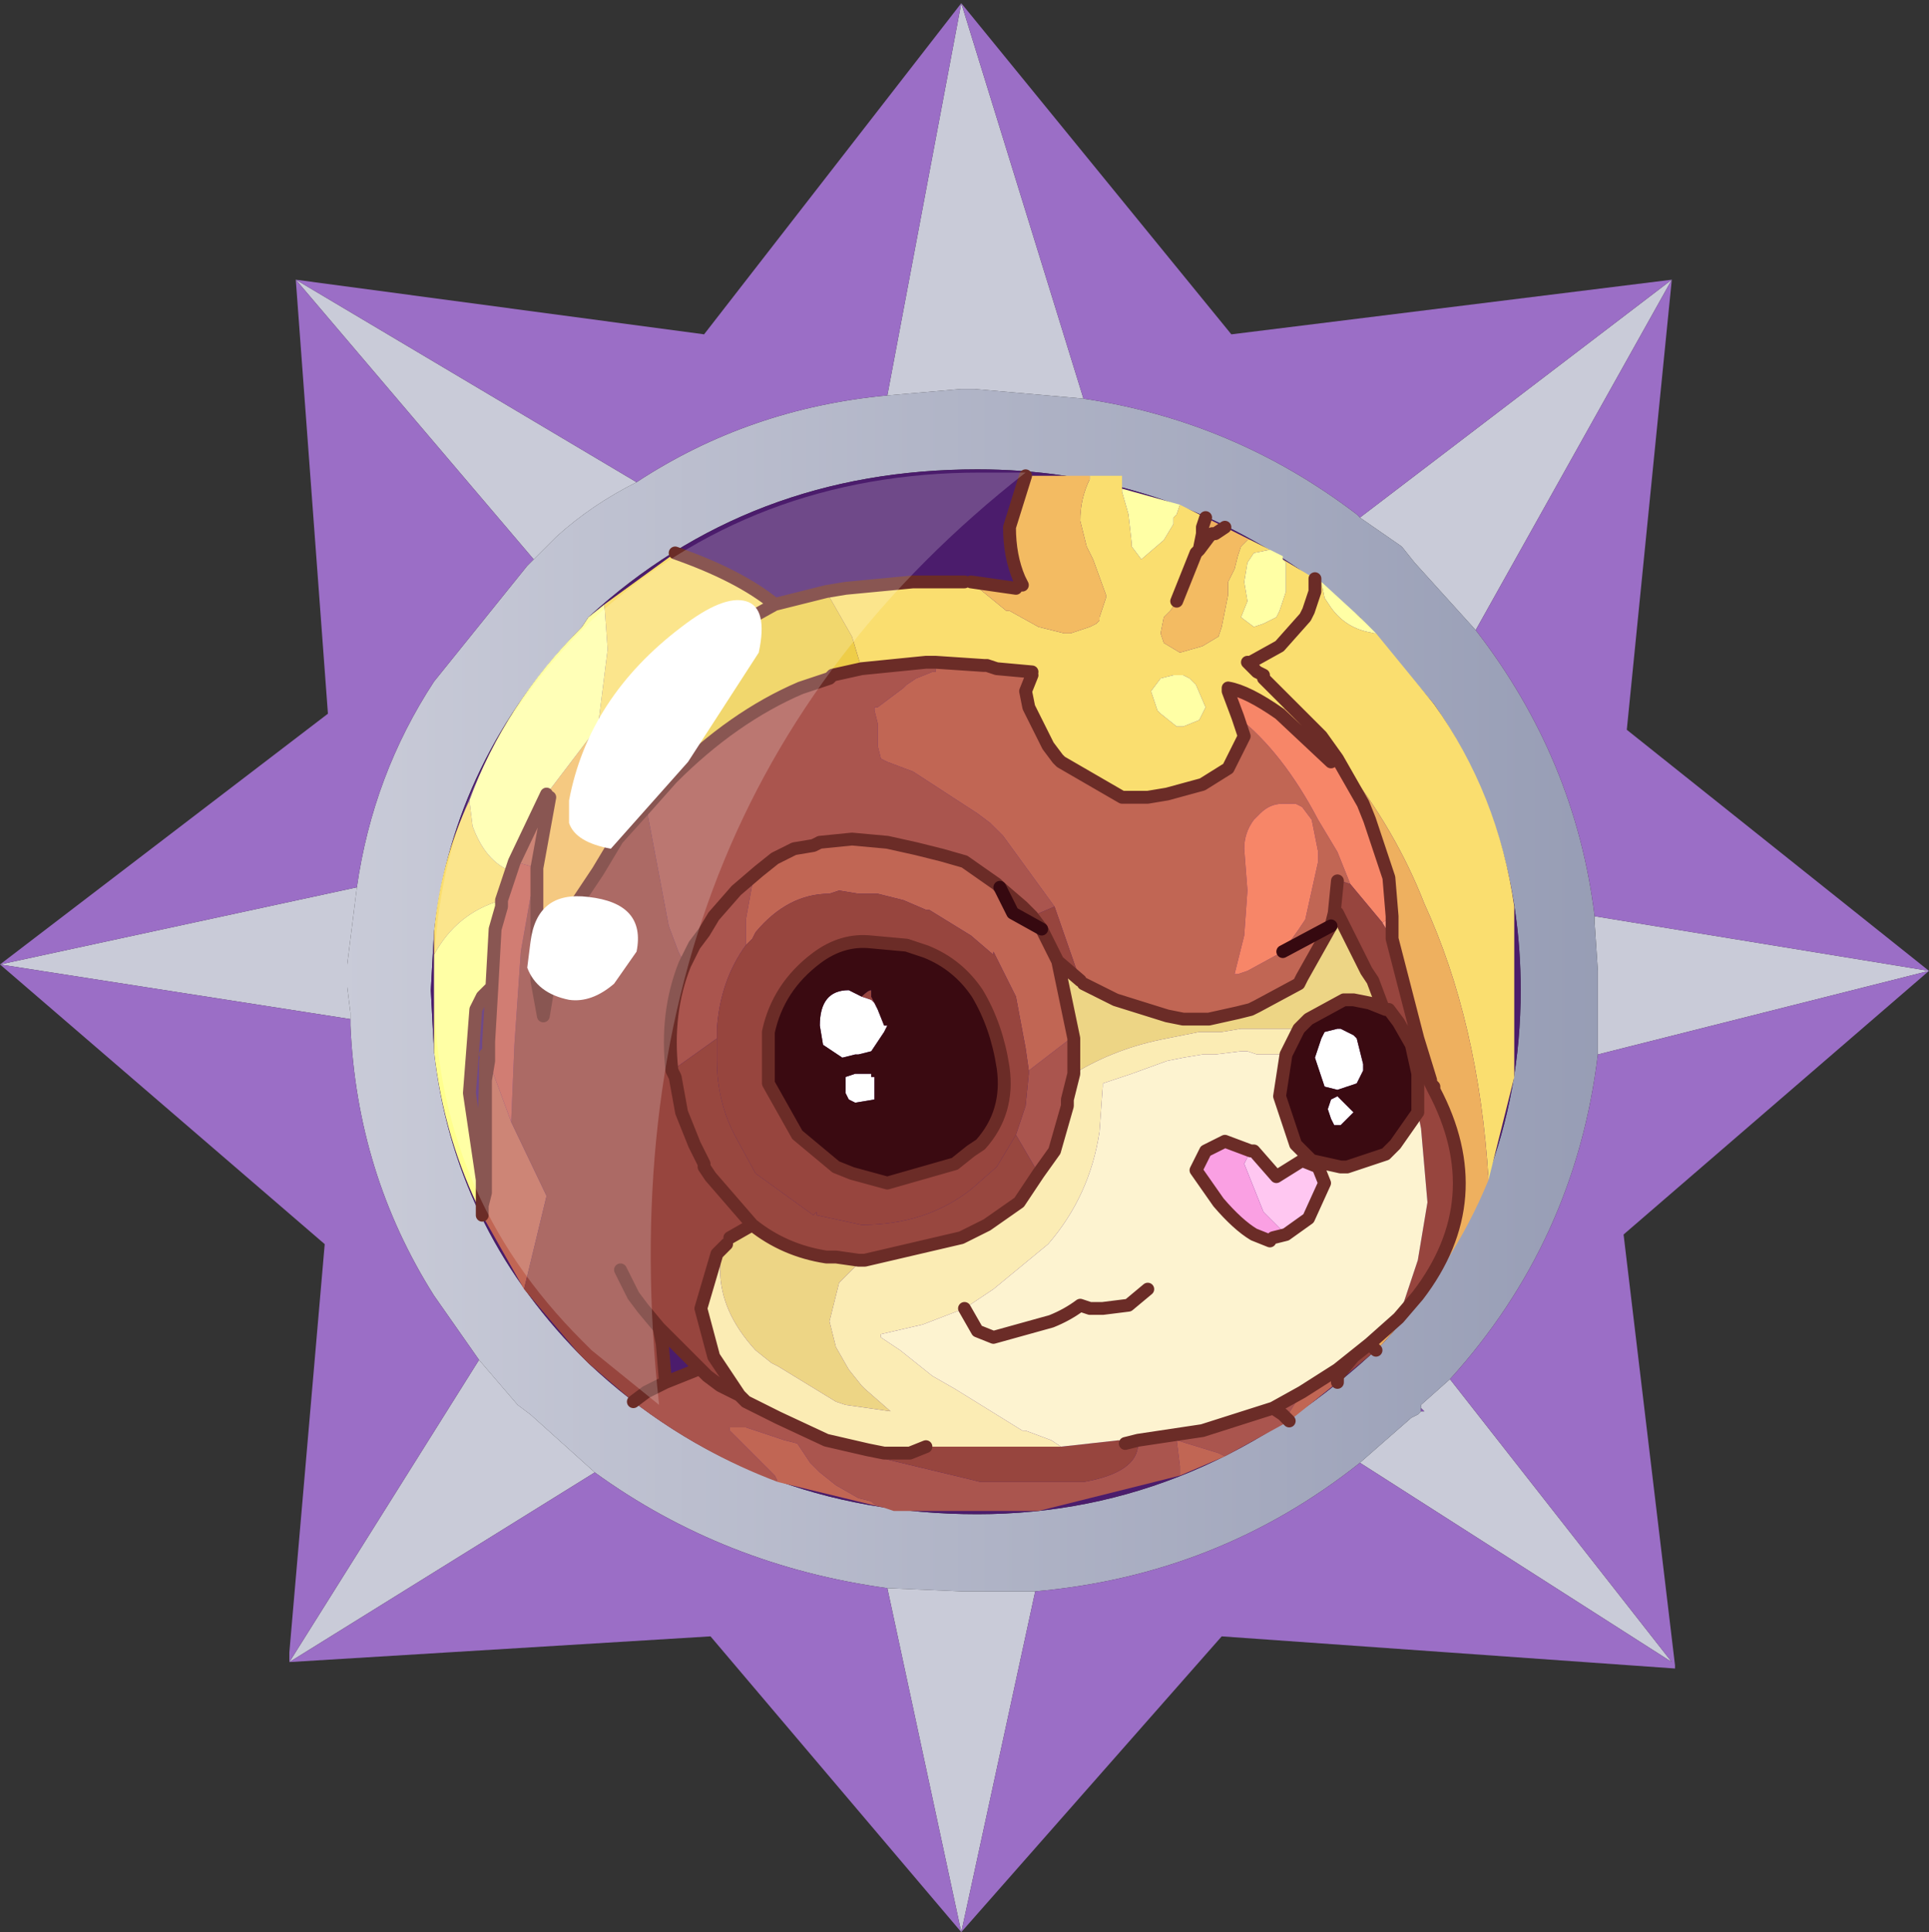 <?xml version="1.0" encoding="UTF-8" standalone="no"?>
<svg xmlns:ffdec="https://www.free-decompiler.com/flash" xmlns:xlink="http://www.w3.org/1999/xlink" ffdec:objectType="frame" height="30.05px" width="30.0px" xmlns="http://www.w3.org/2000/svg">
  <rect width="100%" height="100%" fill="#333333" stroke="none"/>
  <g transform="matrix(1.0, 0.0, 0.0, 1.0, 0.0, 0.0)">
    <use ffdec:characterId="1" height="30.0" transform="matrix(1.0, 0.0, 0.0, 1.0, 0.0, 0.0)" width="30.0" xlink:href="#shape0"/>
    <use ffdec:characterId="3" height="30.0" transform="matrix(1.0, 0.0, 0.0, 1.0, 0.0, 0.05)" width="30.0" xlink:href="#sprite0"/>
  </g>
  <defs>
    <g id="shape0" transform="matrix(1.0, 0.0, 0.0, 1.0, 0.0, 0.0)">
      <path d="M0.0 0.0 L30.0 0.0 30.0 30.0 0.0 30.0 0.0 0.0" fill="#33cc66" fill-opacity="0.0" fill-rule="evenodd" stroke="none"/>
    </g>
    <g id="sprite0" transform="matrix(1.0, 0.0, 0.0, 1.0, 0.0, 0.0)">
      <use ffdec:characterId="2" height="30.0" transform="matrix(1.0, 0.0, 0.0, 1.0, 0.0, 0.0)" width="30.0" xlink:href="#shape1"/>
    </g>
    <g id="shape1" transform="matrix(1.0, 0.0, 0.0, 1.0, 0.0, 0.0)">
      <path d="M21.15 8.0 L26.0 4.3 22.95 9.75 22.0 8.7 21.8 8.45 21.15 8.0 M24.8 14.2 L30.0 15.05 24.85 16.35 24.85 15.8 24.85 15.5 24.85 15.3 24.85 15.05 24.8 14.3 24.8 14.2 M14.95 0.0 L16.85 6.15 15.15 6.0 14.95 6.0 13.8 6.1 14.95 0.0 M22.1 21.85 L22.1 21.8 22.55 21.4 26.0 25.8 21.15 22.7 21.95 22.0 22.05 21.95 22.1 21.9 22.15 21.9 22.1 21.85 M8.3 8.65 L4.6 4.3 9.9 7.45 Q9.2 7.8 8.65 8.3 L8.3 8.65 M5.55 13.75 L5.45 14.55 5.4 14.95 5.4 15.0 5.4 15.2 5.4 15.3 5.45 15.7 5.45 15.8 0.0 14.95 5.55 13.75 M7.45 21.1 L8.05 21.8 8.25 21.95 9.25 22.85 4.5 25.8 7.45 21.1 M13.8 24.65 L14.95 24.7 15.15 24.7 16.1 24.7 14.95 30.0 13.8 24.65" fill="#c9cbd8" fill-rule="evenodd" stroke="none"/>
      <path d="M21.15 8.0 L21.8 8.45 22.0 8.7 22.95 9.75 Q24.5 11.75 24.8 14.2 L24.8 14.3 24.85 15.05 24.85 15.3 24.85 15.5 24.85 15.8 24.85 16.35 Q24.5 19.25 22.55 21.4 L22.1 21.8 22.1 21.85 22.1 21.9 22.05 21.95 21.95 22.0 21.15 22.7 Q18.95 24.45 16.1 24.7 L15.15 24.7 14.95 24.7 13.8 24.65 Q11.25 24.3 9.25 22.85 L8.25 21.95 8.05 21.8 7.45 21.1 6.75 20.1 Q5.55 18.2 5.45 15.9 L5.45 15.8 5.45 15.7 5.4 15.3 5.4 15.2 5.4 15.0 5.4 14.95 5.45 14.55 5.55 13.75 Q5.8 12.0 6.75 10.55 L8.2 8.75 8.3 8.65 8.65 8.3 Q9.2 7.8 9.9 7.45 11.65 6.3 13.8 6.1 L14.95 6.0 15.15 6.0 16.85 6.15 Q19.2 6.5 21.1 7.95 L21.15 8.0 M21.15 9.55 L20.2 8.8 Q17.95 7.25 15.2 7.25 11.65 7.25 9.15 9.55 L9.05 9.7 Q7.05 11.75 6.75 14.45 L6.7 15.35 6.75 16.3 Q7.05 19.0 9.0 21.0 L9.15 21.15 Q11.65 23.5 15.2 23.5 18.7 23.5 21.5 20.85 23.65 18.5 23.65 15.35 23.65 12.85 22.3 10.9 L21.15 9.55" fill="url(#gradient0)" fill-rule="evenodd" stroke="none"/>
      <path d="M22.95 9.75 L26.0 4.3 21.15 8.0 21.1 7.95 Q19.2 6.5 16.85 6.15 L14.95 0.0 19.15 5.15 26.0 4.3 25.3 11.3 30.0 15.05 24.8 14.2 Q24.5 11.75 22.95 9.75 M24.85 16.35 L30.0 15.05 25.25 19.15 26.05 25.85 26.05 25.9 19.0 25.4 14.95 30.0 11.05 25.4 4.5 25.8 4.5 25.65 5.05 19.3 0.0 14.95 5.1 11.05 4.6 4.3 10.95 5.15 14.95 0.0 13.8 6.1 Q11.65 6.3 9.9 7.45 L4.6 4.3 8.3 8.65 8.2 8.75 6.75 10.55 Q5.8 12.0 5.55 13.75 L0.0 14.95 5.45 15.8 5.45 15.9 Q5.55 18.2 6.75 20.1 L7.45 21.1 4.5 25.8 9.25 22.85 Q11.25 24.3 13.8 24.65 L14.95 30.0 16.1 24.7 Q18.95 24.45 21.15 22.7 L26.0 25.8 22.55 21.4 Q24.5 19.25 24.85 16.35" fill="#9b6ec6" fill-rule="evenodd" stroke="none"/>
      <path d="M21.15 9.55 L22.3 10.9 Q23.65 12.85 23.65 15.35 23.65 18.5 21.5 20.85 18.7 23.5 15.2 23.5 11.65 23.5 9.15 21.15 L9.0 21.0 Q7.05 19.0 6.75 16.3 L6.7 15.35 6.75 14.45 Q7.05 11.75 9.05 9.7 L9.15 9.55 Q11.65 7.25 15.2 7.25 17.95 7.25 20.2 8.8 L21.15 9.55" fill="#4b1c6c" fill-rule="evenodd" stroke="none"/>
      <path d="M22.1 21.9 L22.1 21.85 22.15 21.9 22.1 21.9" fill="url(#gradient1)" fill-rule="evenodd" stroke="none"/>
      <path d="M21.1 16.1 L21.2 16.5 21.2 16.6 21.1 16.8 20.8 16.9 20.6 16.85 20.45 16.4 20.55 16.1 20.6 16.0 20.8 15.95 20.85 15.95 21.05 16.05 21.1 16.1 M21.05 17.25 L20.85 17.45 20.75 17.45 20.7 17.35 20.65 17.2 20.7 17.05 20.8 17.0 20.9 17.1 21.05 17.25 M13.6 15.55 L13.65 15.65 13.75 15.9 13.8 15.9 13.75 16.0 13.55 16.3 13.35 16.35 13.3 16.35 13.1 16.4 12.8 16.2 12.75 15.9 Q12.75 15.35 13.2 15.35 L13.4 15.45 13.55 15.5 13.6 15.55 M13.15 16.7 L13.3 16.65 13.55 16.65 13.55 16.7 13.6 16.7 13.6 17.05 13.3 17.1 13.2 17.05 13.15 16.95 13.15 16.7" fill="#ffffff" fill-rule="evenodd" stroke="none"/>
      <path d="M20.45 8.95 L20.55 9.0 20.6 9.25 20.7 9.4 Q20.95 9.75 21.4 9.8 L22.3 10.9 Q23.3 12.3 23.55 14.05 L23.55 16.7 23.15 18.3 Q23.0 15.85 22.15 14.0 21.7 12.85 20.9 11.85 L20.55 11.4 20.45 11.3 20.05 10.9 19.65 10.5 19.65 10.45 19.55 10.4 19.65 10.45 19.65 10.5 20.05 10.9 19.9 11.05 Q19.4 10.7 19.1 10.65 L19.1 10.7 19.25 11.1 19.35 11.4 19.1 11.9 18.7 12.15 18.15 12.3 17.85 12.35 17.7 12.35 17.45 12.35 16.5 11.8 16.45 11.75 16.3 11.55 16.0 10.95 15.95 10.7 16.05 10.45 16.05 10.4 15.5 10.35 15.35 10.3 15.3 10.3 14.55 10.25 14.45 10.25 14.4 10.25 13.4 10.35 13.25 9.85 12.85 9.15 13.15 9.1 14.2 9.0 14.5 9.0 14.65 9.0 15.0 9.0 15.1 9.0 15.65 9.45 15.7 9.45 16.15 9.7 16.55 9.8 16.65 9.8 16.95 9.7 17.05 9.65 17.1 9.6 17.1 9.55 17.2 9.25 17.2 9.2 17.0 8.65 16.9 8.45 16.8 8.05 Q16.8 7.7 16.95 7.4 L16.95 7.35 17.45 7.35 17.45 7.5 17.45 7.55 17.45 7.6 17.55 7.95 17.6 8.4 17.6 8.45 17.75 8.65 18.1 8.35 18.25 8.1 18.25 8.0 18.3 7.95 18.35 7.8 18.75 8.0 18.7 8.15 18.7 8.25 18.65 8.5 18.6 8.55 18.3 9.3 18.2 9.45 18.1 9.55 18.05 9.8 18.1 9.95 18.35 10.1 18.7 10.0 18.95 9.85 19.0 9.7 19.1 9.2 19.1 9.0 19.2 8.8 19.25 8.6 19.3 8.45 19.4 8.35 19.45 8.35 19.75 8.5 19.5 8.55 19.4 8.7 19.35 9.0 19.4 9.3 19.3 9.55 19.5 9.7 19.65 9.65 19.85 9.55 19.9 9.45 20.0 9.15 20.0 9.0 20.0 8.85 20.0 8.7 19.95 8.65 20.2 8.8 20.45 8.95 20.45 9.15 20.35 9.45 20.3 9.55 19.9 10.0 19.45 10.25 19.9 10.0 20.3 9.55 20.35 9.45 20.45 9.15 20.45 8.95 M19.55 10.4 L19.45 10.25 19.4 10.25 19.55 10.4 M12.05 9.35 L10.7 10.1 9.9 10.75 9.3 11.25 9.45 10.05 9.4 9.35 10.5 8.55 Q11.5 8.9 12.05 9.35 M18.25 10.45 L18.05 10.5 17.9 10.7 18.0 11.0 18.05 11.05 18.3 11.25 18.4 11.25 18.65 11.15 18.75 10.95 18.6 10.6 18.5 10.5 18.4 10.45 18.25 10.45 M7.3 12.4 L7.35 12.8 Q7.55 13.35 7.95 13.5 L7.8 13.95 Q7.1 14.15 6.75 14.8 L6.75 14.45 Q6.85 13.35 7.3 12.4 M8.35 15.2 L8.35 15.1 8.55 15.15 8.35 15.2" fill="#fade6f" fill-rule="evenodd" stroke="none"/>
      <path d="M12.85 9.15 L13.25 9.85 13.4 10.35 12.95 10.45 12.9 10.5 12.75 10.55 12.45 10.65 Q11.4 11.1 10.45 12.05 L10.05 12.05 10.05 11.9 Q10.05 11.05 10.7 10.1 L12.05 9.35 12.85 9.15" fill="#eecd48" fill-rule="evenodd" stroke="none"/>
      <path d="M16.7 16.1 L16.7 16.35 16.7 16.65 16.6 17.05 16.6 17.15 16.4 17.85 16.15 18.2 15.8 17.6 15.95 17.15 16.0 16.65 16.0 16.6 16.65 16.1 16.7 16.1 M13.4 10.35 L14.4 10.25 14.45 10.25 14.55 10.25 14.55 10.4 14.5 10.4 14.25 10.5 14.1 10.6 14.05 10.65 13.65 10.95 13.6 10.95 13.6 11.0 13.65 11.2 13.65 11.35 13.65 11.55 13.7 11.75 13.8 11.8 14.2 11.95 15.2 12.6 15.4 12.75 15.6 12.95 16.4 14.05 16.05 14.2 15.9 14.05 15.55 13.75 15.5 13.7 15.0 13.35 14.65 13.25 14.25 13.15 13.8 13.05 13.25 13.0 12.75 13.05 12.65 13.1 12.35 13.15 12.05 13.3 11.8 13.5 11.45 13.8 11.1 14.2 10.95 14.45 10.8 14.65 10.65 14.95 10.8 14.65 10.95 14.45 11.1 14.2 11.45 13.8 11.8 13.5 11.7 13.7 11.6 14.25 11.6 14.3 11.6 14.65 Q11.2 15.2 11.15 15.95 L11.15 16.1 10.45 16.6 Q10.35 15.7 10.65 14.95 L10.55 14.75 10.4 14.35 10.05 12.5 10.45 12.05 Q11.4 11.1 12.45 10.65 L12.75 10.55 12.9 10.5 12.95 10.45 13.4 10.35 M9.85 21.75 L10.05 21.6 10.35 21.45 10.85 21.25 10.9 21.25 11.0 21.35 11.2 21.5 11.5 21.65 11.6 21.75 12.1 22.0 12.85 22.35 13.5 22.5 13.8 22.65 15.05 22.95 15.25 23.0 15.7 23.0 16.25 23.0 16.55 23.0 16.85 23.0 Q17.7 22.85 17.7 22.4 L17.7 22.35 18.7 22.2 19.8 21.85 20.25 21.6 20.0 22.0 20.05 22.05 19.05 22.6 18.95 22.55 18.3 22.35 18.35 22.75 18.35 22.9 16.15 23.45 13.9 23.45 13.75 23.4 13.6 23.35 13.55 23.3 13.35 23.25 13.0 23.05 12.75 22.85 12.6 22.7 12.4 22.4 12.2 22.35 11.6 22.15 11.35 22.15 11.35 22.2 12.0 22.85 12.05 22.9 12.1 23.0 Q10.9 22.55 9.85 21.75 M19.8 21.85 L19.95 21.95 20.0 22.0 19.95 21.95 19.8 21.85" fill="#aa554e" fill-rule="evenodd" stroke="none"/>
      <path d="M20.4 12.7 L20.25 12.5 20.15 12.45 19.95 12.45 Q19.75 12.45 19.6 12.6 L19.5 12.7 Q19.35 12.9 19.35 13.15 L19.4 13.8 19.35 14.5 19.2 15.1 19.25 15.1 19.4 15.05 19.95 14.75 20.2 14.4 20.3 14.25 20.5 13.35 20.5 13.2 20.4 12.7 M21.0 13.7 L20.85 13.65 20.8 13.65 20.75 14.15 20.7 14.35 20.25 15.15 20.2 15.25 19.55 15.6 19.45 15.65 19.25 15.7 18.8 15.8 18.65 15.8 18.55 15.8 18.4 15.8 18.15 15.75 17.35 15.5 17.05 15.35 16.85 15.25 16.8 15.2 16.4 14.05 15.6 12.95 15.4 12.75 15.2 12.6 14.2 11.95 13.8 11.8 13.7 11.75 13.65 11.55 13.65 11.35 13.65 11.2 13.6 11.0 13.6 10.95 13.65 10.95 14.05 10.65 14.1 10.6 14.25 10.5 14.5 10.4 14.55 10.4 14.55 10.25 15.3 10.3 15.35 10.3 15.5 10.35 16.05 10.4 16.05 10.45 15.95 10.7 16.0 10.95 16.3 11.55 16.45 11.75 16.5 11.8 17.45 12.35 17.7 12.35 17.85 12.35 18.15 12.3 18.7 12.15 19.1 11.9 19.35 11.4 19.25 11.1 Q19.95 11.65 20.5 12.7 L20.8 13.2 21.0 13.7 M16.45 14.9 L16.7 16.1 16.65 16.1 16.0 16.6 15.95 16.25 15.8 15.45 15.45 14.75 15.45 14.8 15.1 14.5 14.45 14.1 14.4 14.1 14.05 13.95 13.65 13.85 13.35 13.85 13.05 13.8 12.9 13.85 Q12.25 13.85 11.75 14.45 L11.7 14.55 11.6 14.65 11.6 14.3 11.6 14.25 11.7 13.7 11.8 13.5 12.05 13.3 12.35 13.15 12.65 13.1 12.75 13.05 13.25 13.0 13.8 13.05 14.25 13.15 14.65 13.25 15.0 13.35 15.5 13.7 15.55 13.75 15.9 14.05 16.05 14.2 16.2 14.4 16.45 14.9 M20.25 21.6 L20.8 21.25 20.8 21.35 20.8 21.45 20.05 22.05 20.0 22.0 20.25 21.6 M8.0 13.35 L8.5 12.3 8.55 12.35 8.35 13.45 8.0 13.35 M7.95 17.4 L8.5 18.55 8.15 20.0 7.5 18.85 7.5 18.7 7.55 18.5 7.55 16.75 7.55 16.45 7.55 16.35 7.6 16.3 7.6 16.45 7.95 17.4 M7.55 16.75 L7.6 16.45 7.55 16.75 M15.55 13.75 L15.75 14.15 16.2 14.4 15.75 14.15 15.55 13.75 M12.1 23.0 L12.05 22.9 12.0 22.85 11.35 22.2 11.35 22.15 11.6 22.15 12.2 22.35 12.4 22.4 12.6 22.7 12.75 22.85 13.0 23.05 13.35 23.25 13.55 23.3 13.6 23.35 13.75 23.4 12.1 23.0 M18.35 22.9 L18.35 22.75 18.3 22.35 18.95 22.55 19.05 22.6 18.35 22.9 M19.95 14.75 L20.7 14.35 19.95 14.75" fill="#c16654" fill-rule="evenodd" stroke="none"/>
      <path d="M10.7 10.1 Q10.05 11.05 10.05 11.9 L10.05 12.05 10.45 12.05 10.05 12.5 9.6 13.0 9.3 13.5 9.0 13.95 8.75 14.5 8.55 15.15 8.35 15.1 8.35 14.6 8.35 14.25 8.35 13.9 8.35 13.65 8.35 13.45 8.55 12.35 8.5 12.3 9.3 11.25 9.9 10.75 10.7 10.1 M16.95 7.35 L16.95 7.4 Q16.8 7.7 16.8 8.05 L16.9 8.45 17.0 8.65 17.2 9.2 17.2 9.25 17.1 9.55 17.1 9.6 17.05 9.65 16.95 9.7 16.65 9.8 16.55 9.8 16.15 9.7 15.7 9.45 15.65 9.45 15.1 9.0 15.8 9.1 15.9 9.05 15.85 8.95 Q15.7 8.6 15.7 8.15 L15.95 7.35 16.95 7.35 M18.65 8.5 L18.8 8.3 18.85 8.25 18.9 8.25 19.05 8.15 19.45 8.35 19.4 8.35 19.3 8.45 19.25 8.6 19.2 8.8 19.1 9.0 19.1 9.2 19.0 9.7 18.95 9.85 18.7 10.0 18.35 10.1 18.1 9.95 18.05 9.8 18.1 9.55 18.2 9.45 18.3 9.3 18.6 8.55 18.65 8.5" fill="#f3bb62" fill-rule="evenodd" stroke="none"/>
      <path d="M21.4 9.8 Q20.95 9.75 20.7 9.4 L20.6 9.25 20.55 9.0 21.15 9.55 21.4 9.8 M18.35 7.8 L18.3 7.95 18.25 8.0 18.25 8.1 18.1 8.35 17.75 8.65 17.6 8.45 17.6 8.4 17.55 7.95 17.45 7.6 17.45 7.55 18.35 7.8 M19.75 8.5 L19.95 8.6 19.95 8.65 20.0 8.7 20.0 8.85 20.0 9.0 20.0 9.15 19.9 9.45 19.85 9.55 19.65 9.65 19.5 9.7 19.3 9.55 19.4 9.3 19.35 9.0 19.4 8.7 19.5 8.55 19.75 8.5 M18.25 10.45 L18.4 10.45 18.5 10.5 18.6 10.6 18.75 10.95 18.65 11.15 18.4 11.25 18.3 11.25 18.05 11.05 18.0 11.0 17.9 10.7 18.05 10.5 18.25 10.45 M7.3 12.4 Q7.85 10.9 9.05 9.7 L9.15 9.55 9.4 9.35 9.45 10.05 9.3 11.25 8.5 12.3 8.0 13.35 7.95 13.5 Q7.55 13.35 7.35 12.8 L7.3 12.4" fill="#ffffa5" fill-rule="evenodd" stroke="none"/>
      <path d="M19.45 10.25 L19.55 10.4 19.4 10.25 19.45 10.25 M20.05 10.9 L20.45 11.3 20.55 11.4 20.9 11.85 Q21.7 12.85 22.15 14.0 23.0 15.85 23.15 18.3 22.6 19.65 21.5 20.85 L21.4 20.95 21.3 20.85 21.75 20.45 22.05 20.1 Q23.2 18.6 22.3 16.9 L22.3 16.85 22.25 16.8 22.25 16.75 22.05 16.1 21.65 14.55 21.65 14.2 21.6 13.6 21.55 13.45 21.3 12.7 21.2 12.45 20.8 11.75 20.7 11.8 19.9 11.05 20.05 10.9 M20.55 11.4 L20.8 11.75 20.55 11.4 M20.8 21.25 L21.05 21.05 20.8 21.35 20.8 21.25 M18.65 8.5 L18.7 8.25 18.7 8.15 18.75 8.0 19.05 8.15 18.9 8.25 18.85 8.25 18.8 8.3 18.65 8.5" fill="#eeb05f" fill-rule="evenodd" stroke="none"/>
      <path d="M7.8 13.95 L7.8 14.05 7.7 14.4 7.65 15.3 7.5 15.45 7.4 15.65 7.3 16.95 7.5 18.3 7.55 18.5 7.5 18.7 7.5 18.85 Q6.9 17.65 6.75 16.3 L6.75 14.8 Q7.1 14.15 7.8 13.95 M7.5 18.3 L7.5 18.7 7.5 18.3" fill="#ffff8e" fill-rule="evenodd" stroke="none"/>
      <path d="M20.7 11.8 L20.8 11.75 21.2 12.45 21.3 12.7 21.55 13.45 21.6 13.6 21.65 14.2 21.5 14.3 21.0 13.7 20.8 13.2 20.5 12.7 Q19.95 11.65 19.25 11.1 L19.1 10.7 19.1 10.65 Q19.4 10.7 19.9 11.05 L20.7 11.8 M20.4 12.7 L20.5 13.2 20.5 13.35 20.3 14.25 20.2 14.4 19.95 14.75 19.4 15.05 19.25 15.1 19.2 15.1 19.35 14.5 19.4 13.8 19.35 13.15 Q19.35 12.9 19.5 12.7 L19.6 12.6 Q19.75 12.45 19.95 12.45 L20.15 12.45 20.25 12.5 20.4 12.7" fill="#f78668" fill-rule="evenodd" stroke="none"/>
      <path d="M21.3 20.85 L21.4 20.95 20.8 21.45 20.8 21.35 21.05 21.05 21.3 20.85" fill="#93433c" fill-rule="evenodd" stroke="none"/>
      <path d="M21.65 14.55 L22.05 16.1 22.25 16.75 22.25 16.8 22.3 16.85 22.3 16.9 Q23.2 18.6 22.05 20.1 L21.75 20.45 22.05 19.55 22.2 18.65 22.1 17.5 22.05 17.25 22.05 16.9 22.05 16.65 21.95 16.2 21.75 15.85 21.6 15.65 21.55 15.65 21.5 15.6 21.35 15.2 21.25 15.05 20.8 14.15 20.75 14.15 20.8 13.65 20.85 13.65 21.0 13.7 21.5 14.3 21.65 14.55 M16.8 15.2 L16.45 14.9 16.2 14.4 16.05 14.2 16.4 14.05 16.8 15.2 M22.25 16.8 L22.3 16.9 22.25 16.8 M8.55 15.15 L8.75 14.5 9.0 13.95 9.3 13.5 9.6 13.0 10.05 12.5 10.4 14.35 10.55 14.75 10.65 14.95 Q10.35 15.7 10.45 16.6 L10.5 16.7 10.6 17.25 10.8 17.75 10.95 18.05 10.95 18.1 11.05 18.25 11.7 19.0 11.35 19.2 11.3 19.3 11.2 19.4 11.15 19.45 10.9 20.3 11.1 21.05 11.2 21.2 11.5 21.65 11.2 21.5 11.0 21.35 10.9 21.25 10.25 20.6 10.3 20.85 10.35 21.45 10.05 21.6 9.85 21.75 9.15 21.15 9.0 21.0 8.15 20.0 8.5 18.55 7.95 17.4 8.0 16.2 8.1 14.75 8.25 13.9 8.3 13.8 8.35 13.65 8.35 13.9 8.35 14.25 8.35 14.6 8.35 15.1 8.35 15.2 8.45 15.75 8.55 15.15 M9.65 19.7 L9.8 20.0 9.85 20.1 10.0 20.3 10.25 20.6 10.0 20.3 9.85 20.1 9.8 20.0 9.65 19.7 M11.6 14.65 L11.7 14.55 11.75 14.45 Q12.25 13.85 12.9 13.85 L13.05 13.8 13.35 13.85 13.65 13.85 14.05 13.95 14.4 14.1 14.45 14.1 15.1 14.5 15.45 14.8 15.45 14.75 15.8 15.45 15.95 16.25 16.0 16.6 16.0 16.65 15.95 17.15 15.8 17.6 15.5 18.1 15.1 18.45 Q14.4 19.0 13.4 19.0 L12.7 18.85 12.7 18.8 12.65 18.85 11.75 18.2 11.45 17.65 Q11.15 17.1 11.15 16.45 L11.15 16.3 11.15 16.1 11.15 15.95 Q11.2 15.2 11.6 14.65 M15.25 17.75 Q15.7 17.25 15.6 16.55 15.5 15.9 15.2 15.4 14.9 14.95 14.4 14.75 L14.1 14.65 13.55 14.6 Q13.1 14.55 12.7 14.85 12.1 15.3 11.95 16.0 L11.95 16.8 12.4 17.6 13.0 18.1 13.25 18.2 13.8 18.35 14.85 18.05 15.1 17.85 15.25 17.75 M13.4 15.45 Q13.5 15.35 13.55 15.35 L13.55 15.45 13.6 15.55 13.55 15.5 13.4 15.45 M16.5 22.45 L17.4 22.35 17.5 22.4 17.7 22.35 17.7 22.4 Q17.7 22.85 16.85 23.0 L16.55 23.0 16.25 23.0 15.7 23.0 15.25 23.0 15.05 22.95 13.8 22.65 13.5 22.5 13.75 22.55 14.15 22.55 14.4 22.45 14.15 22.55 14.25 22.45 14.4 22.45 15.5 22.45 15.8 22.45 16.2 22.45 16.5 22.45" fill="#97453e" fill-rule="evenodd" stroke="none"/>
      <path d="M20.75 14.15 L20.8 14.15 21.25 15.05 21.35 15.2 21.5 15.6 21.55 15.65 21.3 15.55 21.05 15.5 20.9 15.5 20.35 15.8 20.25 15.9 20.2 15.95 20.1 15.95 19.3 15.95 19.0 16.0 18.75 16.0 18.65 16.0 18.4 16.05 18.15 16.1 Q17.35 16.25 16.7 16.65 L16.7 16.35 16.7 16.1 16.45 14.9 16.8 15.2 16.85 15.25 17.05 15.35 17.35 15.5 18.15 15.75 18.4 15.8 18.55 15.8 18.65 15.8 18.8 15.8 19.25 15.7 19.45 15.65 19.55 15.6 20.2 15.25 20.25 15.15 20.7 14.35 20.75 14.15 M11.7 19.0 Q12.2 19.4 12.85 19.5 L13.0 19.5 13.35 19.55 13.4 19.55 13.15 19.8 13.05 19.9 12.9 20.5 13.0 20.9 13.2 21.25 13.4 21.5 13.45 21.55 13.85 21.9 13.15 21.8 13.0 21.75 12.1 21.2 12.0 21.15 11.75 20.95 Q11.2 20.35 11.2 19.7 L11.2 19.6 11.25 19.45 11.3 19.3 11.35 19.2 11.7 19.0" fill="#edd585" fill-rule="evenodd" stroke="none"/>
      <path d="M21.65 14.2 L21.65 14.55 21.5 14.3 21.65 14.2" fill="#ff967a" fill-rule="evenodd" stroke="none"/>
      <path d="M16.7 16.65 Q17.35 16.25 18.15 16.1 L18.4 16.05 18.65 16.0 18.75 16.0 19.0 16.0 19.3 15.95 20.1 15.95 20.2 15.95 20.0 16.35 19.55 16.35 19.4 16.3 19.3 16.3 18.9 16.35 18.7 16.35 18.4 16.4 18.15 16.45 17.6 16.65 17.15 16.8 17.15 16.85 17.1 17.55 Q16.95 18.55 16.3 19.3 L15.45 20.0 15.0 20.3 14.35 20.55 13.7 20.7 13.7 20.75 14.0 20.95 14.5 21.35 14.85 21.55 15.9 22.2 15.95 22.2 16.35 22.35 16.5 22.45 16.2 22.45 15.8 22.45 15.5 22.45 14.4 22.45 14.25 22.45 14.15 22.55 13.75 22.55 13.5 22.5 12.85 22.35 12.1 22.0 11.6 21.75 11.5 21.65 11.2 21.2 11.1 21.05 10.9 20.3 11.15 19.45 11.2 19.4 11.3 19.3 11.25 19.45 11.2 19.6 11.2 19.7 Q11.2 20.35 11.75 20.95 L12.0 21.15 12.1 21.2 13.0 21.75 13.15 21.8 13.85 21.9 13.45 21.55 13.4 21.5 13.2 21.25 13.0 20.9 12.9 20.5 13.05 19.9 13.15 19.8 13.4 19.55 13.45 19.55 14.95 19.2 15.35 19.0 15.85 18.65 16.15 18.2 16.4 17.85 16.6 17.15 16.6 17.05 16.7 16.65" fill="#fbecb4" fill-rule="evenodd" stroke="none"/>
      <path d="M21.75 20.45 L21.3 20.85 21.05 21.05 20.8 21.25 20.25 21.6 19.8 21.85 18.7 22.2 17.7 22.35 17.5 22.4 17.4 22.35 16.5 22.45 16.35 22.35 15.95 22.2 15.9 22.2 14.85 21.55 14.5 21.35 14.0 20.95 13.7 20.75 13.7 20.7 14.35 20.55 15.0 20.3 15.45 20.0 16.3 19.3 Q16.95 18.55 17.1 17.55 L17.15 16.85 17.15 16.8 17.6 16.65 18.15 16.45 18.4 16.4 18.7 16.35 18.9 16.35 19.3 16.3 19.4 16.3 19.55 16.35 20.0 16.35 19.9 17.0 20.15 17.75 20.4 18.0 20.85 18.1 20.95 18.1 21.55 17.9 21.7 17.75 22.05 17.25 22.1 17.5 22.2 18.65 22.05 19.55 21.75 20.45 M17.85 20.0 L17.55 20.25 17.15 20.3 16.95 20.3 16.8 20.25 Q16.6 20.4 16.35 20.5 L15.45 20.75 15.2 20.65 15.0 20.3 15.2 20.65 15.45 20.75 16.35 20.5 Q16.6 20.4 16.8 20.25 L16.95 20.3 17.15 20.3 17.55 20.25 17.85 20.0 M20.0 19.15 L20.35 18.9 20.6 18.35 20.5 18.1 20.25 18.0 19.85 18.25 19.5 17.85 19.45 17.85 19.05 17.7 18.75 17.85 18.6 18.15 18.95 18.65 Q19.25 19.0 19.5 19.15 L19.75 19.25 19.8 19.2 20.0 19.15" fill="#fdf3d0" fill-rule="evenodd" stroke="none"/>
      <path d="M19.45 17.85 L19.5 17.85 19.85 18.25 20.25 18.0 20.5 18.1 20.6 18.35 20.35 18.9 20.0 19.15 19.65 18.8 19.35 18.05 19.45 17.85" fill="#ffc7f1" fill-rule="evenodd" stroke="none"/>
      <path d="M20.0 19.15 L19.8 19.2 19.75 19.25 19.5 19.15 Q19.25 19.0 18.95 18.65 L18.6 18.15 18.75 17.85 19.05 17.7 19.45 17.85 19.35 18.05 19.65 18.8 20.0 19.15" fill="#faa0e3" fill-rule="evenodd" stroke="none"/>
      <path d="M21.55 15.65 L21.6 15.65 21.75 15.85 21.95 16.2 22.05 16.65 22.05 16.9 22.05 17.25 21.7 17.75 21.55 17.9 20.95 18.1 20.85 18.1 20.4 18.0 20.15 17.75 19.9 17.0 20.0 16.35 20.2 15.95 20.25 15.9 20.35 15.8 20.9 15.5 21.05 15.5 21.3 15.55 21.55 15.65 M21.05 17.25 L20.9 17.1 20.8 17.0 20.7 17.05 20.65 17.2 20.7 17.35 20.75 17.45 20.85 17.45 21.05 17.25 M21.1 16.1 L21.05 16.05 20.85 15.95 20.8 15.95 20.6 16.0 20.55 16.1 20.45 16.4 20.6 16.85 20.8 16.9 21.1 16.8 21.2 16.6 21.2 16.5 21.1 16.1 M15.25 17.75 L15.1 17.85 14.85 18.05 13.8 18.35 13.25 18.2 13.0 18.1 12.4 17.6 11.95 16.8 11.95 16.0 Q12.1 15.3 12.7 14.85 13.1 14.55 13.55 14.6 L14.1 14.65 14.4 14.75 Q14.9 14.95 15.2 15.4 15.5 15.9 15.6 16.55 15.7 17.25 15.25 17.75 M13.4 15.45 L13.2 15.35 Q12.75 15.35 12.75 15.9 L12.8 16.2 13.1 16.4 13.3 16.35 13.35 16.35 13.55 16.3 13.75 16.0 13.8 15.9 13.75 15.9 13.65 15.65 13.6 15.55 13.55 15.45 13.55 15.35 Q13.5 15.35 13.4 15.45 M13.15 16.7 L13.15 16.95 13.2 17.05 13.3 17.1 13.6 17.05 13.6 16.7 13.55 16.7 13.55 16.65 13.3 16.65 13.15 16.7" fill="#3a0a11" fill-rule="evenodd" stroke="none"/>
      <path d="M11.15 16.1 L11.15 16.3 11.15 16.45 Q11.15 17.1 11.45 17.65 L11.75 18.2 12.65 18.85 12.7 18.8 12.7 18.85 13.4 19.0 Q14.4 19.0 15.1 18.45 L15.5 18.1 15.8 17.6 16.15 18.2 15.85 18.65 15.35 19.0 14.95 19.2 13.45 19.55 13.4 19.55 13.35 19.55 13.0 19.5 12.85 19.5 Q12.2 19.4 11.7 19.0 L11.05 18.25 10.95 18.1 10.95 18.05 10.8 17.75 10.6 17.25 10.5 16.7 10.45 16.6 11.15 16.1" fill="#98473f" fill-rule="evenodd" stroke="none"/>
      <path d="M7.95 13.5 L8.0 13.35 8.35 13.45 8.35 13.65 8.3 13.8 8.25 13.9 8.1 14.75 8.0 16.2 7.95 17.4 7.6 16.45 7.6 16.3 7.6 16.15 7.65 15.3 7.7 14.4 7.8 14.05 7.8 13.95 7.95 13.5" fill="#c65c50" fill-rule="evenodd" stroke="none"/>
      <path d="M20.45 8.95 L20.45 9.15 20.35 9.45 20.3 9.55 19.9 10.0 19.45 10.25 19.4 10.25 19.55 10.4 19.65 10.45 19.65 10.5 20.05 10.9 20.45 11.3 20.55 11.4 20.8 11.75 21.2 12.45 21.3 12.7 21.55 13.45 21.6 13.6 21.65 14.2 21.65 14.55 22.05 16.1 22.25 16.75 22.25 16.8 22.3 16.85 22.3 16.9 Q23.2 18.6 22.05 20.1 L21.75 20.45 21.3 20.85 21.4 20.95 M20.8 13.65 L20.75 14.15 20.7 14.35 20.25 15.15 20.2 15.25 19.55 15.6 19.45 15.65 19.25 15.7 18.8 15.8 18.65 15.8 18.55 15.8 18.4 15.8 18.15 15.75 17.35 15.5 17.05 15.35 16.85 15.25 M20.8 14.15 L21.25 15.05 21.35 15.2 21.5 15.6 21.55 15.65 21.6 15.65 21.75 15.85 21.95 16.2 22.05 16.65 22.05 16.9 22.05 17.25 21.7 17.75 21.55 17.9 20.95 18.1 20.85 18.1 20.4 18.0 20.15 17.75 19.9 17.0 20.0 16.35 20.2 15.95 20.25 15.9 20.35 15.8 20.9 15.5 21.05 15.5 21.3 15.55 21.55 15.65 M16.8 15.2 L16.45 14.9 16.7 16.1 16.7 16.35 16.7 16.65 16.6 17.05 16.6 17.15 16.4 17.85 16.15 18.2 15.85 18.65 15.35 19.0 14.95 19.2 13.45 19.55 13.4 19.55 13.35 19.55 13.0 19.5 12.85 19.5 Q12.2 19.4 11.7 19.0 L11.05 18.25 10.95 18.1 10.95 18.05 10.8 17.75 10.6 17.25 10.5 16.7 10.45 16.6 Q10.35 15.7 10.65 14.95 L10.8 14.65 10.95 14.45 11.1 14.2 11.45 13.8 11.8 13.5 12.05 13.3 12.35 13.15 12.65 13.1 12.75 13.05 13.25 13.0 13.8 13.05 14.25 13.15 14.65 13.25 15.0 13.35 15.5 13.7 15.55 13.75 15.9 14.05 16.05 14.2 16.2 14.4 16.45 14.9 M22.3 16.9 L22.25 16.8 M15.0 20.3 L15.2 20.65 15.45 20.75 16.35 20.5 Q16.6 20.4 16.8 20.25 L16.95 20.3 17.15 20.3 17.55 20.25 17.85 20.0 M19.45 17.85 L19.5 17.85 19.85 18.25 20.25 18.0 20.5 18.1 20.6 18.35 20.35 18.9 20.0 19.15 19.8 19.2 M19.75 19.25 L19.5 19.15 Q19.25 19.0 18.95 18.65 L18.6 18.15 18.75 17.85 19.05 17.7 19.45 17.85 M20.25 21.6 L20.8 21.25 21.05 21.05 21.3 20.85 M20.8 21.35 L20.8 21.25 M20.8 21.35 L20.8 21.45 M21.05 21.05 L20.8 21.35 M15.0 9.0 L14.65 9.0 14.5 9.0 14.2 9.0 13.15 9.1 12.85 9.15 12.05 9.35 10.7 10.1 M13.4 10.35 L14.4 10.25 14.45 10.25 14.55 10.25 15.3 10.3 15.35 10.3 15.5 10.35 16.05 10.4 M16.05 10.45 L15.95 10.7 16.0 10.95 16.3 11.55 16.45 11.75 16.5 11.8 17.45 12.35 17.7 12.35 17.85 12.35 18.15 12.3 18.7 12.15 19.1 11.9 19.35 11.4 19.25 11.1 19.1 10.7 19.1 10.65 Q19.4 10.7 19.9 11.05 L20.7 11.8 M10.45 12.05 Q11.4 11.1 12.45 10.65 L12.75 10.55 12.9 10.5 12.95 10.45 13.4 10.35 M10.5 8.55 Q11.5 8.9 12.05 9.35 M18.65 8.5 L18.7 8.25 18.7 8.15 18.75 8.0 M15.1 9.0 L15.8 9.1 M15.9 9.05 L15.85 8.95 Q15.7 8.6 15.7 8.15 L15.95 7.35 M19.05 8.15 L18.9 8.25 18.85 8.25 18.8 8.3 18.65 8.5 18.6 8.55 18.3 9.3 M7.95 13.5 L8.0 13.35 8.5 12.3 M10.05 12.5 L9.6 13.0 9.3 13.5 9.0 13.95 8.75 14.5 8.55 15.15 8.45 15.75 8.35 15.2 8.35 15.1 8.35 14.6 8.35 14.25 8.35 13.9 8.35 13.65 8.35 13.45 8.55 12.35 M9.85 21.75 L10.05 21.6 10.35 21.45 10.3 20.85 10.25 20.6 10.0 20.3 9.85 20.1 9.8 20.0 9.65 19.7 M7.8 13.95 L7.8 14.05 7.7 14.4 7.65 15.3 7.6 16.15 7.6 16.3 7.6 16.45 7.55 16.75 7.5 18.3 7.3 16.95 7.4 15.65 7.5 15.45 7.65 15.3 M7.95 13.5 L7.8 13.95 M7.5 18.85 L7.5 18.7 7.5 18.3 7.55 18.5 7.55 16.75 7.55 16.45 M7.55 16.35 L7.6 16.3 M7.5 18.7 L7.55 18.5 M15.25 17.75 L15.1 17.85 14.85 18.05 13.8 18.35 13.25 18.2 13.0 18.1 12.4 17.6 11.95 16.8 11.95 16.0 Q12.1 15.3 12.7 14.85 13.1 14.55 13.55 14.6 L14.1 14.65 14.4 14.75 Q14.9 14.95 15.2 15.4 15.5 15.9 15.6 16.55 15.7 17.25 15.25 17.75 M17.5 22.4 L17.7 22.35 18.7 22.2 19.8 21.85 20.25 21.6 M20.0 22.0 L20.05 22.05 M11.5 21.65 L11.2 21.2 11.1 21.05 10.9 20.3 11.15 19.45 11.2 19.4 11.3 19.3 M11.35 19.2 L11.7 19.0 M10.9 21.25 L10.85 21.25 10.35 21.45 M11.5 21.65 L11.2 21.5 11.0 21.35 10.9 21.25 10.25 20.6 M13.5 22.5 L12.85 22.35 12.1 22.0 11.6 21.75 11.5 21.65 M14.15 22.55 L14.4 22.45 M14.15 22.55 L13.75 22.55 13.5 22.5 M20.0 22.0 L19.95 21.95 19.8 21.85 M10.45 12.05 L10.05 12.5" fill="none" stroke="#6b2c27" stroke-linecap="round" stroke-linejoin="round" stroke-width="0.2"/>
      <path d="M16.2 14.4 L15.75 14.15 15.55 13.75 M20.7 14.35 L19.95 14.75" fill="none" stroke="#360910" stroke-linecap="round" stroke-linejoin="round" stroke-width="0.2"/>
      <path d="M10.25 21.8 L9.2 20.95 9.05 20.8 Q6.75 18.5 6.75 15.25 6.75 12.05 9.1 9.7 L9.2 9.6 Q11.7 7.3 15.25 7.3 L15.95 7.3 Q9.25 12.55 10.25 21.8" fill="#ffffff" fill-opacity="0.2" fill-rule="evenodd" stroke="none"/>
      <path d="M10.7 11.8 L9.5 13.15 Q8.95 13.05 8.85 12.75 L8.85 12.4 Q9.15 10.8 10.6 9.7 11.25 9.2 11.6 9.3 11.95 9.4 11.8 10.1 L10.7 11.8 M8.85 15.5 Q8.35 15.4 8.2 15.0 L8.25 14.6 Q8.35 13.8 9.15 13.9 10.05 14.0 9.9 14.75 L9.55 15.25 Q9.2 15.55 8.85 15.5" fill="#ffffff" fill-rule="evenodd" stroke="none"/>
    </g>
    <linearGradient gradientTransform="matrix(0.012, 0.0, 0.0, 0.011, 15.1, 15.35)" gradientUnits="userSpaceOnUse" id="gradient0" spreadMethod="pad" x1="-819.2" x2="819.2">
      <stop offset="0.0" stop-color="#c9cbd8"/>
      <stop offset="1.0" stop-color="#979db5"/>
    </linearGradient>
    <linearGradient gradientTransform="matrix(0.007, 0.0, 0.0, 0.005, 20.5, 25.9)" gradientUnits="userSpaceOnUse" id="gradient1" spreadMethod="pad" x1="-819.2" x2="819.2">
      <stop offset="0.0" stop-color="#65298e"/>
      <stop offset="1.0" stop-color="#9a6cc5"/>
    </linearGradient>
  </defs>
</svg>
